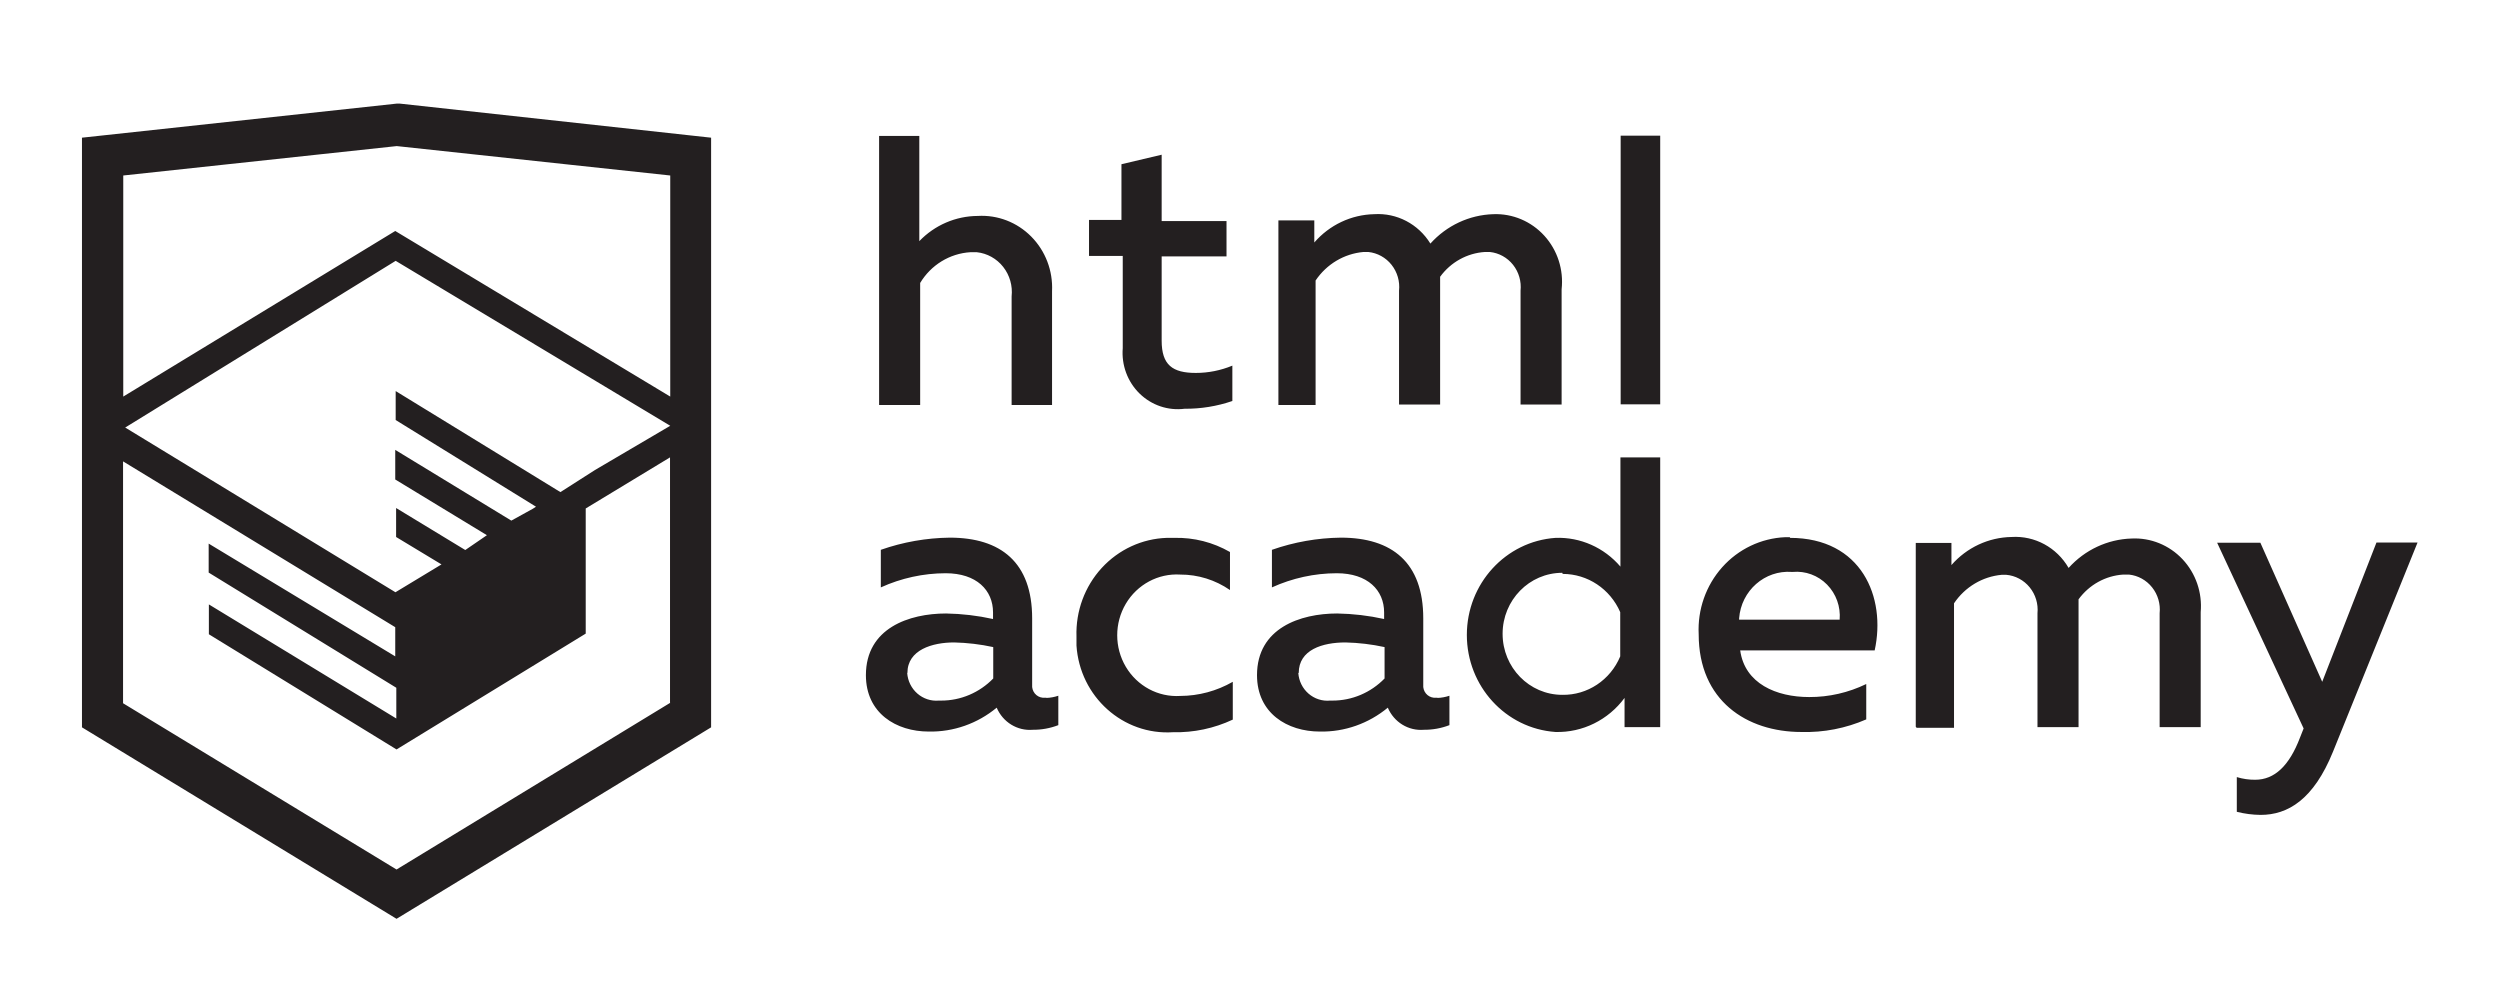 <svg width="122" height="49" viewBox="0 0 122 49" fill="none" xmlns="http://www.w3.org/2000/svg">
<g filter="url(#filter0_d)">
<path fill-rule="evenodd" clip-rule="evenodd" d="M19.52 1.057H19.351L4 2.719V31.494L19.351 40.838L34.702 31.494V2.719L19.52 1.057ZM81.018 2.622H79.088V15.731H81.018V2.622ZM44.862 2.633V7.768C45.613 6.986 46.639 6.544 47.711 6.538C48.682 6.479 49.633 6.845 50.325 7.545C51.018 8.245 51.387 9.212 51.34 10.207V15.763H49.367V10.466C49.423 9.949 49.275 9.431 48.957 9.026C48.638 8.62 48.174 8.362 47.668 8.308H47.352C46.346 8.37 45.432 8.93 44.904 9.808V15.763H42.9V2.633H44.862ZM81.018 31.484H79.278V30.059C78.483 31.135 77.23 31.754 75.912 31.721C73.475 31.553 71.582 29.482 71.582 26.985C71.582 24.487 73.475 22.416 75.912 22.248C77.12 22.205 78.282 22.72 79.077 23.651V18.32H81.018V31.484ZM51.066 30.059C51.263 30.052 51.458 30.015 51.646 29.952V31.387C51.248 31.54 50.826 31.617 50.401 31.613C49.648 31.677 48.939 31.243 48.639 30.534C47.704 31.31 46.53 31.723 45.326 31.7C43.733 31.7 42.256 30.804 42.256 28.948C42.256 26.65 44.366 25.938 46.17 25.938C46.94 25.951 47.707 26.041 48.46 26.208V25.884C48.46 24.805 47.658 23.974 46.149 23.974C45.059 23.976 43.98 24.212 42.984 24.665V22.831C44.068 22.451 45.204 22.251 46.349 22.237C48.839 22.237 50.369 23.445 50.369 26.175V29.412C50.355 29.567 50.401 29.721 50.498 29.841C50.595 29.96 50.735 30.035 50.886 30.049H51.066V30.059ZM44.271 28.84C44.298 29.229 44.476 29.59 44.766 29.844C45.055 30.097 45.432 30.222 45.812 30.189H45.928C46.882 30.191 47.797 29.802 48.47 29.11V27.578C47.842 27.441 47.203 27.366 46.56 27.351C45.505 27.351 44.282 27.707 44.282 28.84H44.271ZM60.023 22.938C59.196 22.463 58.26 22.225 57.312 22.248H56.942C55.733 22.287 54.589 22.817 53.762 23.719C52.935 24.622 52.492 25.824 52.532 27.06V27.502C52.696 30 54.805 31.892 57.248 31.732C58.252 31.756 59.248 31.545 60.16 31.117V29.272C59.377 29.721 58.495 29.959 57.596 29.962C56.52 30.029 55.496 29.479 54.938 28.536C54.381 27.592 54.381 26.41 54.938 25.466C55.496 24.522 56.52 23.973 57.596 24.039C58.461 24.036 59.307 24.299 60.023 24.794V22.938ZM70.151 30.059C70.349 30.052 70.544 30.015 70.732 29.952V31.387C70.334 31.54 69.912 31.617 69.487 31.613C68.734 31.677 68.025 31.243 67.725 30.534C66.789 31.31 65.616 31.723 64.412 31.7C62.819 31.7 61.342 30.804 61.342 28.948C61.342 26.65 63.452 25.938 65.256 25.938C66.026 25.951 66.793 26.041 67.545 26.208V25.884C67.545 24.805 66.744 23.974 65.235 23.974C64.144 23.976 63.066 24.212 62.07 24.665V22.831C63.154 22.451 64.29 22.251 65.435 22.237C67.925 22.237 69.455 23.445 69.455 26.175V29.412C69.44 29.567 69.487 29.721 69.584 29.841C69.681 29.96 69.821 30.035 69.972 30.049H70.151V30.059ZM63.855 29.848C63.563 29.594 63.384 29.231 63.357 28.84H63.378C63.378 27.707 64.538 27.351 65.657 27.351C66.299 27.366 66.938 27.441 67.567 27.578V29.11C66.894 29.802 65.978 30.191 65.024 30.189H64.908C64.526 30.225 64.147 30.102 63.855 29.848ZM73.327 26.93C73.327 25.286 74.631 23.953 76.239 23.953L76.26 24.007C77.474 24.007 78.574 24.738 79.067 25.873V28.031C78.586 29.187 77.467 29.93 76.239 29.908C74.631 29.908 73.327 28.575 73.327 26.93ZM87.349 22.248C90.841 22.248 92.054 25.14 91.484 27.74H84.922C85.144 29.358 86.684 30.016 88.288 30.016C89.251 30.02 90.203 29.802 91.073 29.38V31.106C90.074 31.542 88.994 31.752 87.908 31.721C85.239 31.721 82.896 30.189 82.896 26.952C82.836 25.75 83.248 24.574 84.041 23.684C84.833 22.794 85.941 22.266 87.117 22.215H87.349V22.248ZM84.869 26.175C84.97 24.824 86.122 23.81 87.444 23.91H87.486C88.106 23.853 88.72 24.08 89.161 24.529C89.603 24.979 89.828 25.605 89.775 26.24H84.869V26.175ZM93.489 31.462V22.496H95.23V23.575C95.978 22.72 97.041 22.223 98.163 22.205C99.295 22.133 100.371 22.716 100.948 23.715C101.741 22.834 102.848 22.316 104.018 22.28C104.952 22.233 105.859 22.601 106.507 23.29C107.154 23.979 107.478 24.921 107.394 25.873V31.484H105.39V25.927C105.437 25.473 105.306 25.019 105.024 24.665C104.743 24.31 104.336 24.085 103.892 24.039H103.617C102.751 24.094 101.953 24.536 101.433 25.247V31.484H99.429V25.927C99.473 25.47 99.336 25.014 99.048 24.661C98.761 24.308 98.347 24.088 97.899 24.05H97.688C96.747 24.134 95.891 24.645 95.356 25.442V31.516H93.531L93.489 31.462ZM117.977 22.474H115.972L113.324 29.272L110.306 22.485H108.196L112.417 31.548L112.237 32.002C111.72 33.361 111.003 34.052 110.053 34.052C109.75 34.055 109.447 34.011 109.156 33.922V35.616C109.536 35.712 109.926 35.763 110.317 35.767C111.646 35.767 112.902 35.023 113.851 32.681L117.977 22.474ZM56.689 6.787V3.55L54.727 4.014V6.733H53.144V8.491H54.79V12.991C54.723 13.817 55.024 14.63 55.61 15.204C56.196 15.777 57.003 16.05 57.807 15.947C58.6 15.954 59.388 15.826 60.139 15.569V13.843C59.573 14.078 58.967 14.199 58.356 14.199C57.217 14.199 56.689 13.81 56.689 12.624V8.513H59.854V6.787H56.689ZM62.386 15.753V6.754H64.138V7.833C64.881 6.977 65.94 6.476 67.06 6.452C68.162 6.381 69.215 6.931 69.803 7.887C70.596 7.005 71.703 6.488 72.873 6.452C73.814 6.415 74.723 6.799 75.364 7.504C76.005 8.208 76.313 9.164 76.207 10.12V15.742H74.203V10.185C74.25 9.732 74.118 9.277 73.837 8.923C73.556 8.569 73.148 8.343 72.705 8.297H72.462C71.596 8.352 70.797 8.794 70.278 9.506V15.742H68.273V10.185C68.321 9.732 68.189 9.277 67.908 8.923C67.627 8.569 67.219 8.343 66.775 8.297H66.533C65.591 8.382 64.736 8.892 64.201 9.689V15.763H62.386V15.753ZM32.697 30.303L32.708 30.297L32.697 30.318V30.303ZM32.697 18.32V30.303L19.351 38.432L6.005 30.318V18.515L19.288 26.607V28.031L10.183 22.528V23.942L19.34 29.563V31.063L10.193 25.495V26.952L19.351 32.573L28.583 26.92V20.813L32.697 18.32ZM32.708 16.778L29.036 18.936L27.348 20.015L19.309 15.084V16.497L26.156 20.727L26.008 20.824L24.953 21.406L19.288 17.954V19.399L23.761 22.118L22.706 22.841L19.33 20.791V22.205L21.545 23.543L19.298 24.902L6.11 16.864L19.309 8.729L32.708 16.778ZM19.288 7.272L32.708 15.353V4.564L19.361 3.129L6.015 4.564V15.353L19.288 7.272Z" fill="#231F20"/>
</g>
<defs>
<filter id="filter0_d" x="0" y="0" width="123" height="49" filterUnits="userSpaceOnUse" color-interpolation-filters="sRGB">
<feFlood flood-opacity="0" result="BackgroundImageFix"/>
<feColorMatrix in="SourceAlpha" type="matrix" values="0 0 0 0 0 0 0 0 0 0 0 0 0 0 0 0 0 0 127 0"/>
<feOffset dy="4"/>
<feGaussianBlur stdDeviation="2"/>
<feColorMatrix type="matrix" values="0 0 0 0 0 0 0 0 0 0 0 0 0 0 0 0 0 0 0.25 0"/>
<feBlend mode="normal" in2="BackgroundImageFix" result="effect1_dropShadow"/>
<feBlend mode="normal" in="SourceGraphic" in2="effect1_dropShadow" result="shape"/>
</filter>
</defs>
</svg>

